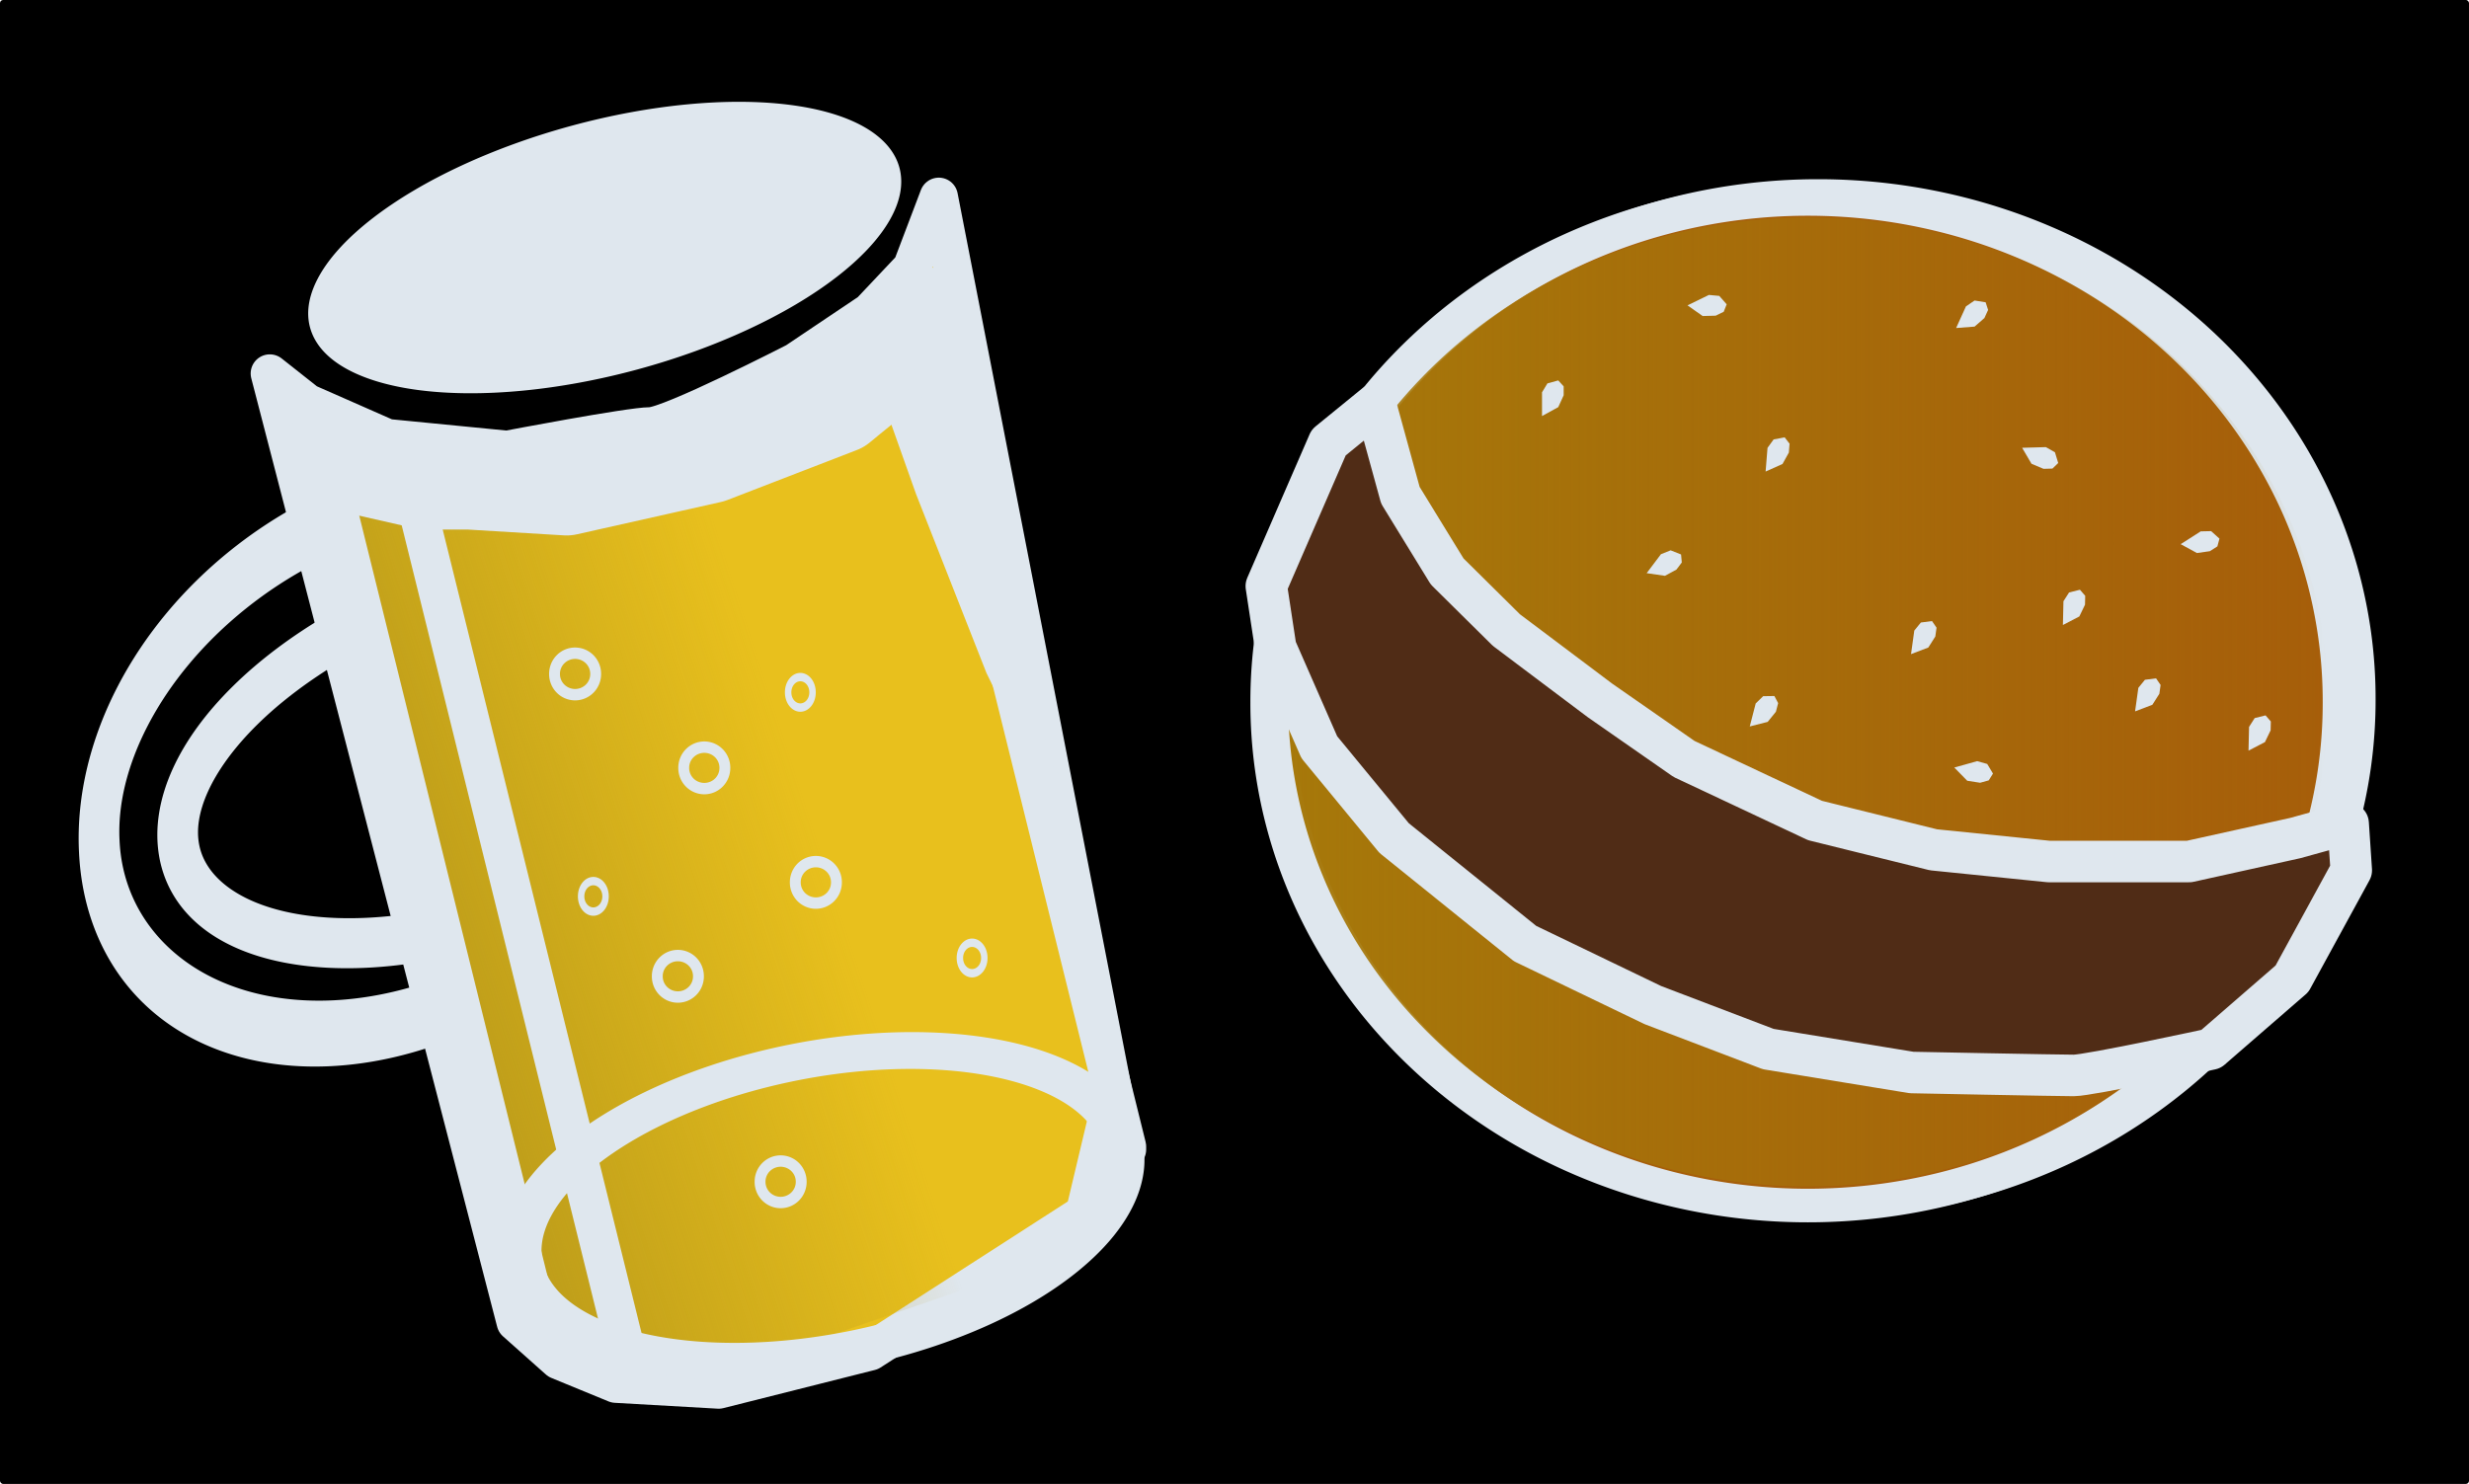 <?xml version="1.0" encoding="UTF-8" standalone="no"?>
<!-- Created with Inkscape (http://www.inkscape.org/) -->
<svg
    xmlns:svg="http://www.w3.org/2000/svg"
    xmlns="http://www.w3.org/2000/svg"
    xmlns:xlink="http://www.w3.org/1999/xlink"
    xmlns:inkscape="http://www.inkscape.org/namespaces/inkscape"
    xmlns:sodipodi="http://sodipodi.sourceforge.net/DTD/sodipodi-0.dtd"
    xmlns:ns1="http://sozi.baierouge.fr"
    xmlns:dc="http://purl.org/dc/elements/1.1/"
    xmlns:cc="http://web.resource.org/cc/"
    xmlns:rdf="http://www.w3.org/1999/02/22-rdf-syntax-ns#"
    version="1.0"
    width="1591.396"
    height="956.69"
    id="svg2841"
  >
  <defs
      id="defs3236"
    >
    <linearGradient
        id="linearGradient4068"
      >
      <stop
          id="stop4070"
          style="stop-color:#a6780a;stop-opacity:1"
          offset="0"
      />
      <stop
          id="stop4072"
          style="stop-color:#a6780a;stop-opacity:0"
          offset="1"
      />
    </linearGradient
    >
    <linearGradient
        id="linearGradient4038"
      >
      <stop
          id="stop4040"
          style="stop-color:#b49519;stop-opacity:1"
          offset="0"
      />
      <stop
          id="stop4042"
          style="stop-color:#b49519;stop-opacity:0"
          offset="1"
      />
    </linearGradient
    >
    <linearGradient
        x1="352.005"
        y1="1522.143"
        x2="663.607"
        y2="1428.025"
        id="linearGradient4044"
        xlink:href="#linearGradient4038"
        gradientUnits="userSpaceOnUse"
        gradientTransform="matrix(1,0,0,0.933,-145.761,-819.242)"
    />
    <linearGradient
        x1="919.756"
        y1="461.865"
        x2="1495.076"
        y2="461.865"
        id="linearGradient4074"
        xlink:href="#linearGradient4068"
        gradientUnits="userSpaceOnUse"
    />
  </defs
  >
  <rect
      width="1591.396"
      height="956.69"
      ry="2.015"
      x="0"
      y="0"
      id="rect4076"
      style="opacity:1;fill:#000000;fill-opacity:1;fill-rule:evenodd;stroke:none;stroke-width:26;stroke-linecap:round;stroke-linejoin:round;stroke-miterlimit:4;stroke-dasharray:none;stroke-opacity:1"
  />
  <path
      d="M 439.239,-17.481 L 439.239,-16.481 L 1004.239,-18.771 L 1390.239,-16.481 C 1389.149,-23.027 1382.569,-21.481 1377.239,-21.481 L 1338.239,-21.481 L 1167.239,-21.481 C 924.559,-21.481 681.798,-17.481 439.239,-17.481 z"
      id="path3231"
      style="fill:#5c6287;stroke:none"
  />
  <path
      d="M 705.239,-17.481 L 705.239,-16.481 L 1057.239,-16.481 L 1057.239,-18.481 L 705.239,-17.481 z"
      id="path3233"
      style="fill:#8272a2;stroke:none"
  />
  <path
      d="M 596.138,196.915 A 196.82,81.378 0 1 1 202.498,196.915 A 196.82,81.378 0 1 1 596.138,196.915 z"
      transform="matrix(0.965,-0.262,0.262,0.965,-47.16,74.193)"
      id="path3242"
      style="opacity:1;fill:#dfe7ee;fill-opacity:1;fill-rule:evenodd;stroke:none;stroke-width:17;stroke-linecap:round;stroke-linejoin:round;stroke-miterlimit:4;stroke-dasharray:none;stroke-opacity:1"
  />
  <path
      d="M 719.15,754.256 A 194.928,105.034 0 1 1 329.295,754.256 A 194.928,105.034 0 1 1 719.15,754.256 z"
      transform="matrix(0.991,-0.281,7.4103034e-2,1.586,-318.246,-558.302)"
      id="path4016"
      style="opacity:1;fill:none;fill-opacity:1;fill-rule:evenodd;stroke:#dfe7ee;stroke-width:26.379;stroke-linecap:round;stroke-linejoin:round;stroke-miterlimit:4;stroke-dasharray:none;stroke-opacity:1"
  />
  <path
      d="M 721.044,754.256 A 196.821,89.753 0 1 1 327.402,754.256 A 196.821,89.753 0 1 1 721.044,754.256 z"
      transform="matrix(0.971,-0.324,0.213,1.179,-363.089,-234.865)"
      id="path4018"
      style="opacity:1;fill:none;fill-opacity:1;fill-rule:evenodd;stroke:#dfe7ee;stroke-width:26.379;stroke-linecap:round;stroke-linejoin:round;stroke-miterlimit:4;stroke-dasharray:none;stroke-opacity:1"
  />
  <path
      d="M 173.909,240.787 L 332.399,852.321 L 360.043,876.934 L 396.901,892.081 L 463.246,895.867 L 560.92,871.254 L 699.138,782.269 L 717.567,704.644 L 605.101,126.873 L 587.729,172.629 L 560.92,201.028 L 513.004,233.214 C 513.004,233.214 431.916,274.867 419.016,274.867 C 406.115,274.867 326.87,290.013 326.87,290.013 L 249.468,282.44 L 197.867,259.72 L 173.909,240.787 z"
      id="path4020"
      style="fill:#e8c01d;fill-opacity:1;fill-rule:evenodd;stroke:#dfe7ee;stroke-width:24.675;stroke-linecap:round;stroke-linejoin:round;stroke-miterlimit:4;stroke-dasharray:none;stroke-opacity:1"
  />
  <path
      d="M 206.244,314.314 L 353.198,852.838 L 470.744,883.089 L 651.492,820.954 C 651.492,820.954 537.432,443.197 537.432,434.37 C 537.432,425.542 451.939,302.841 451.939,302.841 L 206.244,314.314 z"
      id="path4036"
      style="fill:url(#linearGradient4044);fill-opacity:1;fill-rule:evenodd;stroke:none;stroke-width:1px;stroke-linecap:butt;stroke-linejoin:miter;stroke-opacity:1"
  />
  <path
      d="M 211.922,291.997 L 232.739,301.459 L 274.374,310.922 L 302.762,310.922 L 365.214,314.707 L 457.947,293.889 L 541.217,261.717 C 541.217,261.717 584.744,225.759 594.207,220.082 C 603.669,214.404 588.145,211.89 588.145,211.89 C 588.145,211.89 591.014,206.153 591.014,206.153 L 594.961,202.401"
      id="path4022"
      style="fill:none;fill-rule:evenodd;stroke:#dfe7ee;stroke-width:61;stroke-linecap:round;stroke-linejoin:round;stroke-miterlimit:4;stroke-dasharray:none;stroke-opacity:1"
  />
  <path
      d="M 719.15,754.256 A 194.928,105.034 0 1 1 329.295,754.256 A 194.928,105.034 0 1 1 719.15,754.256 z"
      transform="matrix(0.992,-0.198,0.179,0.878,-124.979,219.017)"
      id="path4014"
      style="opacity:1;fill:none;fill-opacity:1;fill-rule:evenodd;stroke:#dfe7ee;stroke-width:26.379;stroke-linecap:round;stroke-linejoin:round;stroke-miterlimit:4;stroke-dasharray:none;stroke-opacity:1"
  />
  <path
      d="M 266.804,318.492 L 403.064,869.21 L 403.064,871.102"
      id="path4026"
      style="fill:none;fill-rule:evenodd;stroke:#dfe7ee;stroke-width:25;stroke-linecap:butt;stroke-linejoin:miter;stroke-miterlimit:4;stroke-dasharray:none;stroke-opacity:1"
  />
  <path
      d="M 215.707,320.384 L 351.967,871.102 L 351.967,872.995"
      id="path4028"
      style="fill:none;fill-rule:evenodd;stroke:#dfe7ee;stroke-width:25;stroke-linecap:butt;stroke-linejoin:miter;stroke-miterlimit:4;stroke-dasharray:none;stroke-opacity:1"
  />
  <path
      d="M 569.604,259.824 L 590.422,318.492 L 635.842,433.935 L 683.154,530.452 C 683.154,530.452 681.262,496.387 681.262,475.57 C 681.262,454.752 628.272,225.759 628.272,225.759 L 569.604,259.824 z"
      id="path4030"
      style="fill:#dfe7ee;fill-opacity:1;fill-rule:evenodd;stroke:none;stroke-width:1px;stroke-linecap:butt;stroke-linejoin:miter;stroke-opacity:1"
  />
  <path
      d="M 679.408,1668.334 A 20.818,19.871 0 1 1 637.773,1668.334 A 20.818,19.871 0 1 1 679.408,1668.334 z"
      transform="matrix(0.637,0,0,0.668,83.638,-352.547)"
      id="path4032"
      style="opacity:1;fill:none;fill-opacity:1;fill-rule:evenodd;stroke:#dfe7ee;stroke-width:11;stroke-linecap:round;stroke-linejoin:round;stroke-miterlimit:4;stroke-dasharray:none;stroke-opacity:1"
  />
  <path
      d="M 679.408,1668.334 A 20.818,19.871 0 1 1 637.773,1668.334 A 20.818,19.871 0 1 1 679.408,1668.334 z"
      transform="matrix(0.637,0,0,0.668,17.4,-485.022)"
      id="path4034"
      style="opacity:1;fill:none;fill-opacity:1;fill-rule:evenodd;stroke:#dfe7ee;stroke-width:11;stroke-linecap:round;stroke-linejoin:round;stroke-miterlimit:4;stroke-dasharray:none;stroke-opacity:1"
  />
  <path
      d="M 679.408,1668.334 A 20.818,19.871 0 1 1 637.773,1668.334 A 20.818,19.871 0 1 1 679.408,1668.334 z"
      transform="matrix(0.637,0,0,0.668,106.348,-545.582)"
      id="path4046"
      style="opacity:1;fill:none;fill-opacity:1;fill-rule:evenodd;stroke:#dfe7ee;stroke-width:11;stroke-linecap:round;stroke-linejoin:round;stroke-miterlimit:4;stroke-dasharray:none;stroke-opacity:1"
  />
  <path
      d="M 679.408,1668.334 A 20.818,19.871 0 1 1 637.773,1668.334 A 20.818,19.871 0 1 1 679.408,1668.334 z"
      transform="matrix(0.637,0,0,0.668,34.433,-619.389)"
      id="path4048"
      style="opacity:1;fill:none;fill-opacity:1;fill-rule:evenodd;stroke:#dfe7ee;stroke-width:11;stroke-linecap:round;stroke-linejoin:round;stroke-miterlimit:4;stroke-dasharray:none;stroke-opacity:1"
  />
  <path
      d="M 679.408,1668.334 A 20.818,19.871 0 1 1 637.773,1668.334 A 20.818,19.871 0 1 1 679.408,1668.334 z"
      transform="matrix(0.637,0,0,0.668,-48.837,-679.949)"
      id="path4050"
      style="opacity:1;fill:none;fill-opacity:1;fill-rule:evenodd;stroke:#dfe7ee;stroke-width:11;stroke-linecap:round;stroke-linejoin:round;stroke-miterlimit:4;stroke-dasharray:none;stroke-opacity:1"
  />
  <path
      d="M 679.408,1668.334 A 20.818,19.871 0 1 1 637.773,1668.334 A 20.818,19.871 0 1 1 679.408,1668.334 z"
      transform="matrix(0.378,0,0,0.491,266.915,-372.799)"
      id="path4052"
      style="opacity:1;fill:none;fill-opacity:1;fill-rule:evenodd;stroke:#dfe7ee;stroke-width:11;stroke-linecap:round;stroke-linejoin:round;stroke-miterlimit:4;stroke-dasharray:none;stroke-opacity:1"
  />
  <path
      d="M 679.408,1668.334 A 20.818,19.871 0 1 1 637.773,1668.334 A 20.818,19.871 0 1 1 679.408,1668.334 z"
      transform="matrix(0.378,0,0,0.491,377.626,-201.527)"
      id="path4054"
      style="opacity:1;fill:none;fill-opacity:1;fill-rule:evenodd;stroke:#dfe7ee;stroke-width:11;stroke-linecap:round;stroke-linejoin:round;stroke-miterlimit:4;stroke-dasharray:none;stroke-opacity:1"
  />
  <path
      d="M 679.408,1668.334 A 20.818,19.871 0 1 1 637.773,1668.334 A 20.818,19.871 0 1 1 679.408,1668.334 z"
      transform="matrix(0.378,0,0,0.491,133.493,-241.27)"
      id="path4056"
      style="opacity:1;fill:none;fill-opacity:1;fill-rule:evenodd;stroke:#dfe7ee;stroke-width:11;stroke-linecap:round;stroke-linejoin:round;stroke-miterlimit:4;stroke-dasharray:none;stroke-opacity:1"
  />
  <path
      d="M 1496.968,420.23 A 251.703,299.015 0 1 1 993.563,420.23 A 251.703,299.015 0 1 1 1496.968,420.23 z"
      transform="matrix(1.373,0,0,1.083,-537.874,-4.268)"
      id="path4058"
      style="opacity:1;fill:none;fill-opacity:1;fill-rule:evenodd;stroke:#dfe7ee;stroke-width:19.995;stroke-linecap:round;stroke-linejoin:round;stroke-miterlimit:4;stroke-dasharray:none;stroke-opacity:1"
  />
  <path
      d="M 1496.968,420.23 A 251.703,299.015 0 1 1 993.563,420.23 A 251.703,299.015 0 1 1 1496.968,420.23 z"
      transform="matrix(1.373,0,0,1.083,-544.498,-2.375)"
      id="path4062"
      style="opacity:1;fill:#a65e0a;fill-opacity:1;fill-rule:evenodd;stroke:#dfe7ee;stroke-width:19.995;stroke-linecap:round;stroke-linejoin:round;stroke-miterlimit:4;stroke-dasharray:none;stroke-opacity:1"
  />
  <path
      d="M 1495.076,461.865 A 287.66,306.585 0 1 1 919.756,461.865 A 287.66,306.585 0 1 1 1495.076,461.865 z"
      transform="matrix(1.165,0,0,1.019,-241.235,-18.111)"
      id="path4066"
      style="opacity:1;fill:url(#linearGradient4074);fill-opacity:1;fill-rule:evenodd;stroke:none;stroke-width:26;stroke-linecap:round;stroke-linejoin:round;stroke-miterlimit:4;stroke-dasharray:none;stroke-opacity:1"
  />
  <path
      d="M 886.538,260.726 L 902.614,319.29 L 932.756,368.408 L 970.936,406.191 L 1031.22,451.53 L 1085.475,489.313 L 1169.873,528.985 L 1246.232,547.877 L 1320.582,555.433 L 1411.008,555.433 L 1479.33,540.32 L 1513.491,530.874 L 1515.5,561.101 L 1477.32,630.999 L 1425.074,676.339 C 1425.074,676.339 1346.705,693.341 1336.658,693.341 C 1326.611,693.341 1232.166,691.452 1232.166,691.452 L 1139.731,676.339 L 1065.381,648.002 L 982.993,608.329 L 898.595,540.32 L 850.368,481.756 L 822.236,417.525 L 816.207,377.853 L 856.396,285.285 L 886.538,260.726 z"
      id="path4064"
      style="fill:#502c16;fill-opacity:1;fill-rule:evenodd;stroke:#dfe7ee;stroke-width:26.768;stroke-linecap:round;stroke-linejoin:round;stroke-miterlimit:4;stroke-dasharray:none;stroke-opacity:1"
  />
  <path
      d="M 993.912,268.232 L 993.912,252.916 L 997.399,247.173 L 1004.373,245.258 L 1007.86,249.087 L 1007.86,254.831 L 1004.373,262.489 L 993.912,268.232 z"
      id="path4078"
      style="fill:#dfe7ee;fill-opacity:1;fill-rule:evenodd;stroke:none;stroke-width:1px;stroke-linecap:butt;stroke-linejoin:miter;stroke-opacity:1"
  />
  <path
      d="M 1061.348,369.526 L 1070.566,357.294 L 1076.807,354.806 L 1083.529,357.474 L 1084.01,362.631 L 1080.553,367.218 L 1073.159,371.235 L 1061.348,369.526 z"
      id="path4080"
      style="fill:#dfe7ee;fill-opacity:1;fill-rule:evenodd;stroke:none;stroke-width:1px;stroke-linecap:butt;stroke-linejoin:miter;stroke-opacity:1"
  />
  <path
      d="M 1087.694,196.859 L 1101.46,190.145 L 1108.151,190.761 L 1112.929,196.19 L 1111.016,201.003 L 1105.854,203.521 L 1097.443,203.744 L 1087.694,196.859 z"
      id="path4082"
      style="fill:#dfe7ee;fill-opacity:1;fill-rule:evenodd;stroke:none;stroke-width:1px;stroke-linecap:butt;stroke-linejoin:miter;stroke-opacity:1"
  />
  <path
      d="M 1259.638,494.829 L 1274.39,490.71 L 1280.859,492.524 L 1284.579,498.727 L 1281.829,503.115 L 1276.297,504.66 L 1267.983,503.36 L 1259.638,494.829 z"
      id="path4084"
      style="fill:#dfe7ee;fill-opacity:1;fill-rule:evenodd;stroke:none;stroke-width:1px;stroke-linecap:butt;stroke-linejoin:miter;stroke-opacity:1"
  />
  <path
      d="M 1303.367,288.69 L 1318.677,288.262 L 1324.515,291.588 L 1326.624,298.506 L 1322.894,302.098 L 1317.152,302.259 L 1309.4,298.987 L 1303.367,288.69 z"
      id="path4086"
      style="fill:#dfe7ee;fill-opacity:1;fill-rule:evenodd;stroke:none;stroke-width:1px;stroke-linecap:butt;stroke-linejoin:miter;stroke-opacity:1"
  />
  <path
      d="M 1260.819,211.478 L 1267.147,197.53 L 1272.695,193.74 L 1279.837,194.878 L 1281.431,199.806 L 1279.058,205.036 L 1272.719,210.569 L 1260.819,211.478 z"
      id="path4088"
      style="fill:#dfe7ee;fill-opacity:1;fill-rule:evenodd;stroke:none;stroke-width:1px;stroke-linecap:butt;stroke-linejoin:miter;stroke-opacity:1"
  />
  <path
      d="M 1127.809,468.347 L 1131.643,453.518 L 1136.458,448.831 L 1143.689,448.724 L 1146.106,453.304 L 1144.668,458.864 L 1139.375,465.405 L 1127.809,468.347 z"
      id="path4090"
      style="fill:#dfe7ee;fill-opacity:1;fill-rule:evenodd;stroke:none;stroke-width:1px;stroke-linecap:butt;stroke-linejoin:miter;stroke-opacity:1"
  />
  <path
      d="M 1138.025,304.017 L 1139.254,288.75 L 1143.19,283.305 L 1150.296,281.956 L 1153.464,286.052 L 1153.004,291.777 L 1148.914,299.131 L 1138.025,304.017 z"
      id="path4092"
      style="fill:#dfe7ee;fill-opacity:1;fill-rule:evenodd;stroke:none;stroke-width:1px;stroke-linecap:butt;stroke-linejoin:miter;stroke-opacity:1"
  />
  <path
      d="M 1231.756,421.713 L 1233.861,406.542 L 1238.104,401.333 L 1245.276,400.395 L 1248.203,404.667 L 1247.414,410.356 L 1242.907,417.462 L 1231.756,421.713 z"
      id="path4094"
      style="fill:#dfe7ee;fill-opacity:1;fill-rule:evenodd;stroke:none;stroke-width:1px;stroke-linecap:butt;stroke-linejoin:miter;stroke-opacity:1"
  />
  <path
      d="M 1376.163,458.635 L 1378.268,443.464 L 1382.512,438.255 L 1389.683,437.317 L 1392.611,441.589 L 1391.821,447.278 L 1387.315,454.384 L 1376.163,458.635 z"
      id="path4096"
      style="fill:#dfe7ee;fill-opacity:1;fill-rule:evenodd;stroke:none;stroke-width:1px;stroke-linecap:butt;stroke-linejoin:miter;stroke-opacity:1"
  />
  <path
      d="M 1329.648,402.942 L 1329.995,387.629 L 1333.612,381.967 L 1340.628,380.211 L 1344.027,384.118 L 1343.897,389.86 L 1340.237,397.437 L 1329.648,402.942 z"
      id="path4098"
      style="fill:#dfe7ee;fill-opacity:1;fill-rule:evenodd;stroke:none;stroke-width:1px;stroke-linecap:butt;stroke-linejoin:miter;stroke-opacity:1"
  />
  <path
      d="M 1449.283,483.941 L 1449.63,468.629 L 1453.246,462.966 L 1460.263,461.21 L 1463.661,465.117 L 1463.531,470.859 L 1459.871,478.436 L 1449.283,483.941 z"
      id="path4100"
      style="fill:#dfe7ee;fill-opacity:1;fill-rule:evenodd;stroke:none;stroke-width:1px;stroke-linecap:butt;stroke-linejoin:miter;stroke-opacity:1"
  />
  <path
      d="M 1405.563,350.826 L 1418.466,342.574 L 1425.184,342.417 L 1430.554,347.261 L 1429.207,352.262 L 1424.369,355.356 L 1416.038,356.545 L 1405.563,350.826 z"
      id="path4102"
      style="fill:#dfe7ee;fill-opacity:1;fill-rule:evenodd;stroke:none;stroke-width:1px;stroke-linecap:butt;stroke-linejoin:miter;stroke-opacity:1"
  />
  <path
      d="M 590.006,188.483 L 726.266,739.201 L 726.266,741.093"
      id="path4104"
      style="fill:none;fill-rule:evenodd;stroke:#dfe7ee;stroke-width:25;stroke-linecap:round;stroke-linejoin:round;stroke-miterlimit:4;stroke-dasharray:none;stroke-opacity:1"
  />
</svg
>
